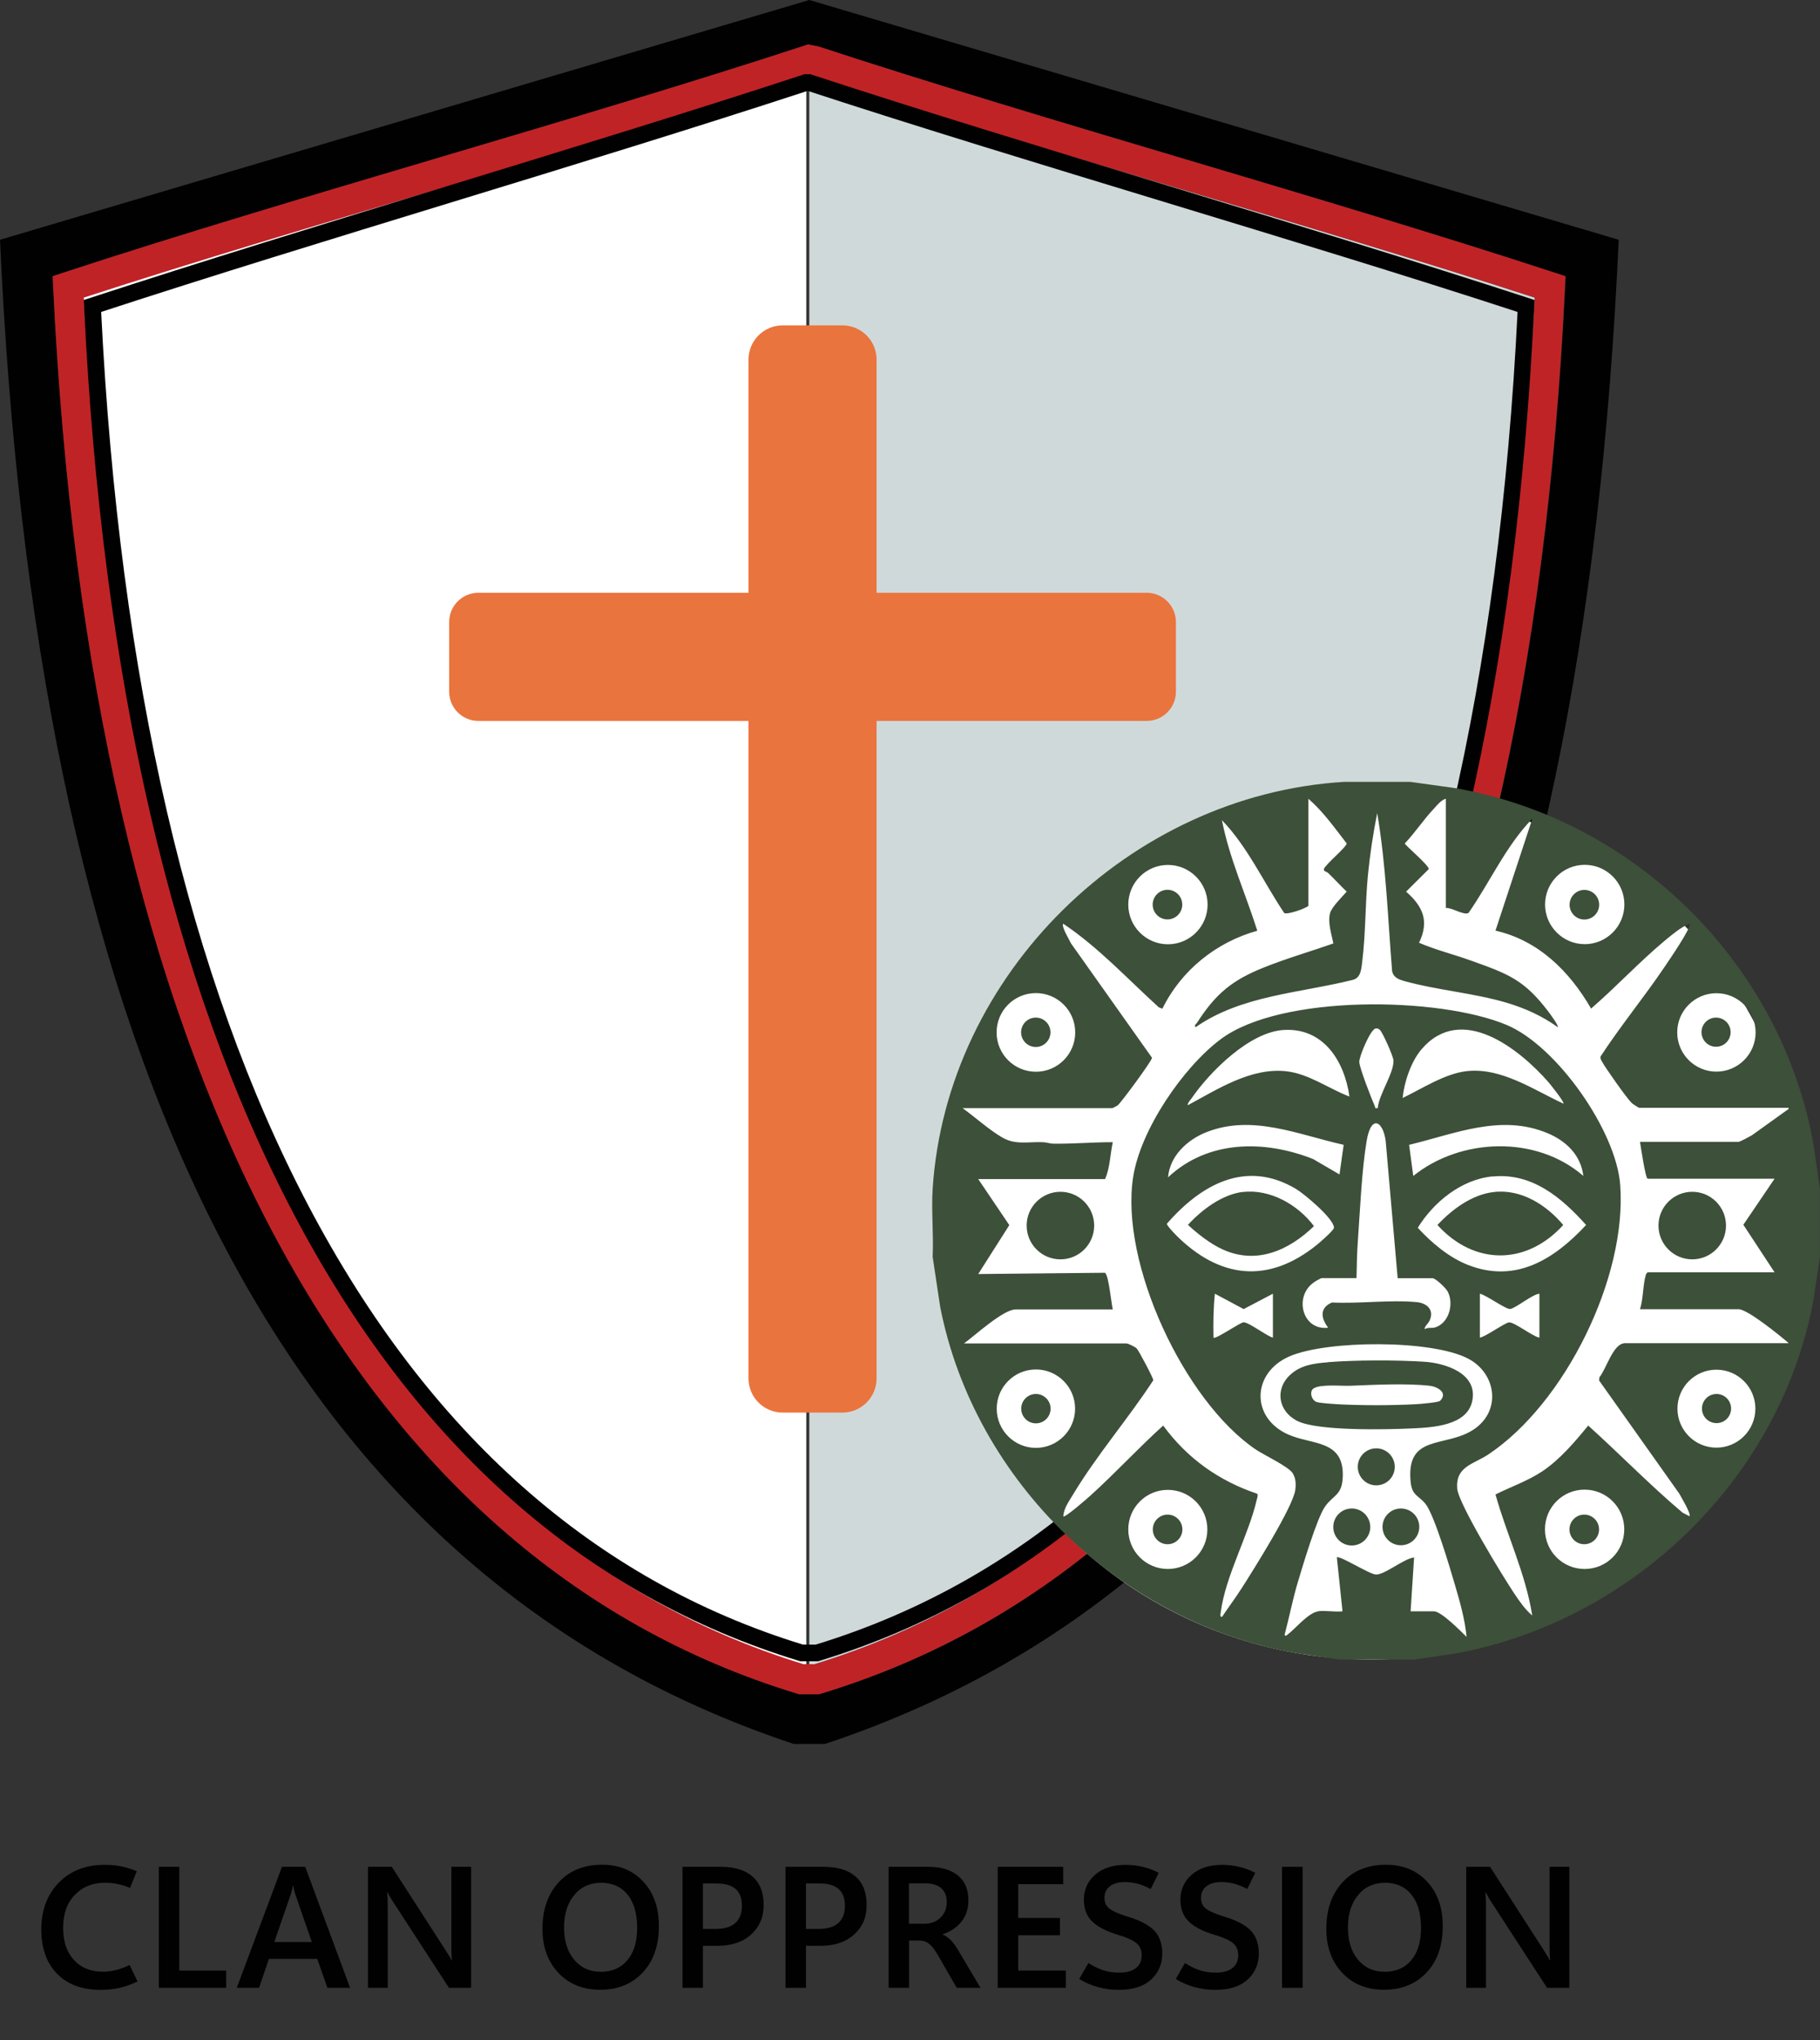 <?xml version="1.0" encoding="UTF-8"?>
<svg id="Layer_1" data-name="Layer 1" xmlns="http://www.w3.org/2000/svg" viewBox="0 0 157.42 176.39">
  <rect x="0" y="0" width="157.42" height="176.39" fill="#333333" stroke="none"/>
  <defs>
    <style>
      .cls-1 {
        fill: #fff;
      }

      .cls-2 {
        fill: none;
      }

      .cls-3 {
        fill: #c02326;
      }

      .cls-4 {
        fill: #d0d9da;
      }

      .cls-5 {
        fill: #3d5039;
      }

      .cls-6 {
        fill: #010101;
      }

      .cls-7 {
        fill: #ea743d;
      }
    </style>
  </defs>
  <path class="cls-4" d="M114.28,104.98c10.6-20.13,16.81-46.79,18.46-79.25-9.68-3.15-20.45-6.36-30.87-9.46-10.74-3.2-21.85-6.51-31.78-9.76-.03,0-.06.02-.09.03v137.34h.48c18.46-5.68,33.2-18.76,43.8-38.9Z"/>
  <path class="cls-1" d="M25.46,104.98C14.86,84.85,8.65,58.19,7,25.73c9.68-3.15,20.45-6.36,30.87-9.46,10.74-3.2,21.85-6.51,31.78-9.76.03,0,.06.02.09.03v137.34h-.48c-18.46-5.68-33.2-18.76-43.8-38.9Z"/>
  <g>
    <path class="cls-2" d="M134.48,23.58c-9.95-3.26-21.1-6.58-31.88-9.79-10.76-3.2-21.89-6.52-31.81-9.77l-.8-.16-.09-.02-.31.1c-9.92,3.25-21.15,6.58-32.01,9.8-10.88,3.23-22.13,6.56-32.09,9.83l-.94.31.05.99c1.59,33.28,7.92,60.64,18.8,81.32,10.97,20.84,26.29,34.37,45.52,40.23l.18.06h1.75l.18-.06c19.24-5.85,34.55-19.39,45.52-40.23,10.88-20.67,17.21-48.03,18.8-81.32l.05-.99-.94-.31Z"/>
    <path class="cls-6" d="M70,0L0,20.73c3.02,66.76,22.11,114.58,68.66,130.05h2.69c46.55-15.47,65.64-63.29,68.66-130.05L70,0ZM116.58,106.19c-10.97,20.84-26.29,34.37-45.52,40.23l-.18.06h-1.75l-.18-.06c-19.24-5.85-34.55-19.39-45.52-40.23C12.53,85.51,6.2,58.16,4.61,24.87l-.05-.99.94-.31c9.95-3.26,21.21-6.6,32.09-9.83,10.86-3.22,22.09-6.55,32.01-9.8l.31-.1.09.02.8.16c9.92,3.25,21.05,6.56,31.81,9.77,10.78,3.21,21.92,6.53,31.88,9.79l.94.31-.05.99c-1.59,33.28-7.92,60.64-18.8,81.32Z"/>
  </g>
  <g>
    <path class="cls-2" d="M70.09,6.51s-.06.02-.09.03c-9.85,3.22-20.95,6.51-31.68,9.69-10.52,3.12-21.39,6.34-31.08,9.5,1.65,32.46,7.86,59.12,18.46,79.25,10.6,20.14,25.34,33.22,43.8,38.9h.98c18.46-5.68,33.2-18.76,43.8-38.9,10.6-20.13,16.81-46.79,18.46-79.25-9.68-3.15-20.45-6.36-30.87-9.46-10.74-3.2-21.85-6.51-31.78-9.76Z"/>
    <path class="cls-3" d="M134.48,23.58c-9.95-3.26-21.1-6.58-31.88-9.79-10.76-3.2-21.89-6.52-31.81-9.77l-.8-.16-.09-.02-.31.1c-9.92,3.25-21.15,6.58-32.01,9.8-10.88,3.23-22.13,6.56-32.09,9.83l-.94.31.05.99c1.59,33.28,7.92,60.64,18.8,81.32,10.97,20.84,26.29,34.37,45.52,40.23l.18.06h1.75l.18-.06c19.24-5.85,34.55-19.39,45.52-40.23,10.88-20.67,17.21-48.03,18.8-81.32l.05-.99-.94-.31ZM114.28,104.98c-10.6,20.14-25.34,33.22-43.8,38.9h-.98c-18.46-5.68-33.2-18.76-43.8-38.9C15.11,84.85,8.9,58.19,7.25,25.73c9.69-3.15,20.55-6.38,31.08-9.5,10.73-3.18,21.82-6.47,31.68-9.69.03,0,.06-.02.09-.03,9.93,3.25,21.04,6.56,31.78,9.76,10.42,3.1,21.19,6.31,30.87,9.46-1.65,32.46-7.86,59.12-18.46,79.25Z"/>
  </g>
  <path class="cls-6" d="M70.76,143.63h-1.54l-.1-.03c-18.47-5.62-33.18-18.63-43.72-38.66C14.91,85.01,8.81,58.62,7.27,26.49l-.03-.55.52-.17c9.62-3.15,20.42-6.46,30.86-9.66,10.44-3.2,21.23-6.5,30.83-9.65l.11-.04h.55s.11.04.11.04c9.61,3.15,20.47,6.45,30.98,9.65,10.52,3.2,21.39,6.51,31.01,9.66l.52.17-.03.55c-1.54,32.12-7.63,58.52-18.13,78.45-10.54,20.03-25.26,33.04-43.72,38.66l-.1.03ZM69.44,142.19h1.11c18.04-5.52,32.43-18.28,42.77-37.92,10.33-19.63,16.37-45.64,17.94-77.3-9.48-3.1-20.14-6.34-30.46-9.48-10.48-3.19-21.31-6.48-30.9-9.62h-.09c-9.59,3.14-20.35,6.44-30.75,9.62-10.25,3.14-20.84,6.38-30.31,9.48,1.57,31.66,7.6,57.67,17.94,77.3,10.34,19.64,24.73,32.4,42.77,37.92Z"/>
  <path class="cls-7" d="M99.18,51.25h-23.36v-20.16c0-1.64-1.33-2.96-2.96-2.96h-5.16c-1.64,0-2.96,1.33-2.96,2.96v20.16h-23.36c-1.4,0-2.53,1.13-2.53,2.53v6.02c0,1.4,1.13,2.53,2.53,2.53h23.36v56.84c0,1.64,1.33,2.96,2.96,2.96h5.16c1.64,0,2.96-1.33,2.96-2.96v-56.84h23.36c1.4,0,2.53-1.13,2.53-2.53v-6.02c0-1.4-1.13-2.53-2.53-2.53Z"/>
  <circle class="cls-1" cx="118.59" cy="105.96" r="37.52"/>
  <g>
    <circle class="cls-5" cx="137.04" cy="78.22" r="1.28"/>
    <circle class="cls-5" cx="100.98" cy="78.21" r="1.28"/>
    <circle class="cls-5" cx="137.03" cy="132.23" r="1.28"/>
    <circle class="cls-5" cx="100.99" cy="132.23" r="1.28"/>
    <circle class="cls-5" cx="89.59" cy="89.25" r="1.27"/>
    <path class="cls-5" d="M121.99,67.6l3.82.53c15.65,2.69,28.35,15.29,31.07,30.95l.53,3.7v5.88l-.53,3.58c-2.77,15.46-15.59,27.88-30.95,30.71l-3.58.53h-6.5l-3.58-.53c-15.2-2.56-27.99-14.81-30.95-29.97l-.65-4.32c.09-1.93-.12-3.97,0-5.88,1.21-18.58,17.04-34.04,35.55-35.18h5.76ZM113.17,69.07v9.25c-.29.25-1.83.78-2.09.62-1.78-2.65-3.17-5.74-5.39-8.03.64,3.28,2.05,6.38,3.06,9.56-3.55.98-6.6,3.44-8.21,6.74l-.31-.12c-2.71-2.46-5.22-5.19-8.27-7.23-.18.24.54,1.41.68,1.71l7,9.88c.02.25-2.72,3.94-2.96,4.11-.08.06-.44.25-.49.25h-12.93c1.09.78,2.27,1.86,3.42,2.53s2.23.36,3.51.41c.33.01.62.13.97.13,1.71.02,3.39-.13,5.09-.13-.23,1.04-.24,2.24-.67,3.19h-10.97l2.69,3.98-2.69,4.23,10.95-.11c.33.11.56,2.68.69,3.17h-8.4c-1.08,0-3.54,2.27-4.47,2.94h14.04c.17,0,.78.3.92.46.16.18,1.45,2.58,1.41,2.73-2.16,3.31-4.9,6.48-6.93,9.86-.35.59-.81,1.19-.85,1.9.13.16,2.13-1.6,2.33-1.78,2.16-1.95,4.15-4.12,6.31-6.07,2.07,2.83,4.81,4.78,8.14,5.9.07.12,0,.34-.04.48-.7,3.08-2.71,6.59-3.12,9.75-.02.13-.1.45.11.41.56-.84,1.17-1.65,1.72-2.51.99-1.55,4.44-7.02,4.62-8.49.06-.51.04-.98-.23-1.42-.35-.57-2.48-1.57-3.21-2.06-6.19-4.21-11.74-16.12-10.59-23.54.63-4.08,4.29-9.46,7.57-11.92,5.2-3.9,18.91-3.69,24.75-1.23,4.33,1.82,9.47,9.16,9.81,13.84.59,7.97-4.76,18.86-11.41,23.29-1.3.86-2.84,1.03-2.69,2.95.1,1.3,3.97,7.63,4.92,9.05.44.66.96,1.42,1.57,1.92-.57-3.61-2.2-6.96-3.18-10.46,1.32-.66,2.77-1.16,4.03-1.99,1.52-1.01,2.85-2.57,3.99-3.97,2.75,2.48,5.33,5.14,8.16,7.53l.6.31c.16-.2-.74-1.7-.9-1.98l-6.92-9.76.03-.28c.6-.69,1.17-2.94,2.22-2.94h14.16c-.72-.62-3.56-2.94-4.35-2.94h-8.52c.29-.87.25-2.17.51-2.98.03-.09.08-.15.16-.21h10.97l-2.7-4.11,2.7-3.98h-10.97c-.2,0-.6-2.78-.67-3.19h8.52c.13,0,.96-.45,1.15-.56l3.32-2.38h-13.05c-.06,0-.58-.34-.67-.43-.4-.38-2.29-3.06-2.56-3.57-.07-.14-.17-.27-.12-.44,1.73-2.65,3.75-5.1,5.52-7.72.28-.42,2.43-3.52,2.18-3.77-.77.32-1.56.99-2.21,1.53-2.16,1.81-4.17,3.97-6.31,5.82-1.86-3.22-4.54-5.89-8.27-6.74l3.19-9.68c-2.28,2.34-3.66,5.48-5.52,8.15-.39.24-1.46-.48-1.96-.43v-9.44c-.39.09-.77.56-1.04.86-.89.94-1.62,2.06-2.51,3,0,.15,1.98,1.79,2.08,2.21l-1.97,1.96c1.46,1.28,2.02,2.55,1.12,4.42,1.41.61,2.99,1,4.46,1.53,3.21,1.15,4.61,1.63,6.73,4.43.13.17.91,1.22.81,1.34-1.36-.98-2.83-1.64-4.44-2.12-2.85-.84-6-1.08-8.8-1.86-.5-.14-.97-.3-1.09-.87-.37-4.56-.52-9.15-1.29-13.66-.35,1.75-.62,3.55-.8,5.33-.24,2.47-.19,5.02-.49,7.47-.08.62-.1,1.45-.83,1.62-4.55,1.14-9.63,1.33-13.57,4.08-.2-.11.04-.28.11-.38,1.62-2.51,3.02-3.67,5.77-4.77,1.97-.79,4.02-1.38,6.02-2.08-.16-.82-.5-1.77-.29-2.61.13-.53,1.06-1.43,1.44-1.87-.54-.52-1.05-1.08-1.59-1.6-.15-.15-.42-.13-.38-.36.17-.43,1.97-1.9,1.97-2.21-1.04-1.34-2.03-2.75-3.31-3.86ZM104.45,78.21c0-1.89-1.54-3.43-3.43-3.43s-3.43,1.54-3.43,3.43,1.54,3.43,3.43,3.43,3.43-1.54,3.43-3.43ZM140.5,78.2c0-1.9-1.54-3.43-3.43-3.43s-3.43,1.54-3.43,3.43,1.54,3.43,3.43,3.43,3.43-1.54,3.43-3.43ZM93,89.26c0-1.88-1.52-3.4-3.4-3.4s-3.4,1.52-3.4,3.4,1.52,3.4,3.4,3.4,3.4-1.52,3.4-3.4ZM151.85,89.26c0-1.87-1.52-3.39-3.39-3.39s-3.39,1.52-3.39,3.39,1.52,3.39,3.39,3.39,3.39-1.52,3.39-3.39ZM119.17,95.79c.1-1.18,1.39-2.99,1.36-4.1-.01-.35-.94-2.43-1.17-2.64-.12-.11-.2-.15-.37-.13-.45.05-1.43,2.42-1.42,2.89.02.53,1.06,3.19,1.34,3.82.07.14-.06.22.26.17ZM116.72,94.81c-.43-3.07-2.25-5.98-5.7-5.76-2.94.18-6.36,3.59-7.95,5.9-.08.12-.42.49-.32.6,2.57-1.38,5.45-3.27,8.51-2.93,1.96.22,3.67,1.51,5.47,2.19ZM135.23,95.42c.11-.12-1.12-1.65-1.28-1.84-2.54-2.9-7.53-6.87-10.98-2.88-.93,1.08-1.52,2.88-1.65,4.23,1.67-.8,3.66-2.11,5.53-2.32,2.99-.34,5.79,1.61,8.38,2.81ZM120.89,110.5l-1-11.45c-.1-2.01-1.27-2.93-1.69-.37s-.56,5.89-.75,8.57c-.08,1.07-.1,2.17-.12,3.25h-3c-.08,0-.53.26-.64.34-1.81,1.18-1.08,4.23,1.19,3.95-.63-.82-.76-1.72.33-2.18,2.34.12,5.03-.25,7.34-.03.9.09,1.52.69,1.1,1.6-.14.3-.41.43-.43.74.28-.18.61-.07.89-.15,1.23-.36,1.67-2.06,1.1-3.12-.15-.29-1.04-1.14-1.31-1.14h-3ZM116.23,98.98c-3.93-.87-7.92-2.68-11.92-1.08-1.64.66-3.13,2.05-3.28,3.89,3.45-3.24,8.33-3.25,12.55-1.58l2.28,1.33.36-2.57ZM136.95,101.67c-.21-1.8-1.49-3.03-3.1-3.7-4.05-1.69-8,.06-11.97,1.01l.36,2.69c4.1-3.3,10.64-3.54,14.71,0ZM101.7,106.77c3.77,3.77,7.98,4.27,12.21.85.26-.21,1.46-1.25,1.47-1.47.02-.77-2.56-2.92-3.27-3.35-4.33-2.59-8.23-.39-11.18,3-.02.14.62.82.78.97ZM129.08,101.71c-2.69.27-5.07,2.21-6.45,4.44,1.19,1.3,2.7,2.57,4.36,3.22,4.14,1.61,7.46-.52,10.2-3.46-2.13-2.38-4.69-4.54-8.11-4.19ZM110.1,111.85l-2.53,1.33-2.49-1.33c-.13,1.26-.15,2.53-.12,3.8.16.18,2.34-1.34,2.61-1.33.5.03,1.94,1.16,2.53,1.33v-3.8ZM133.15,111.85c-.63.06-2.08,1.28-2.53,1.32-.38.04-2.08-1.21-2.62-1.32v3.8c.55-.11,2.16-1.29,2.53-1.32.44-.04,2.04,1.22,2.62,1.32v-3.8ZM113.97,139.31c.63-.1,1.49.08,2.15,0l-.49-4.66c.21-.21,2.8,1.45,3.37,1.48.78.03,2.39-1.36,3.31-1.48l-.3,4.66h2.02c.63,0,2.32,1.72,2.82,2.21-.13-1.45-.56-2.98-.98-4.41s-1.8-6.14-2.58-7.1c-.62-.75-1.16-.69-1.28-1.91-.4-4.16,3.01-2.9,5.44-4.5s1.99-4.84-.45-6.13c-3.15-1.66-12.19-1.61-15.45-.21s-3.4,5.28-.16,6.75c2.09.94,4.9.43,4.75,3.72-.07,1.57-.83,1.53-1.53,2.52s-1.92,5.09-2.34,6.49c-.46,1.52-.75,3.07-1.16,4.6.09.18.21.01.31-.06.67-.52,1.73-1.82,2.57-1.96ZM92.99,121.79c0-1.87-1.52-3.39-3.39-3.39s-3.39,1.52-3.39,3.39,1.52,3.39,3.39,3.39,3.39-1.52,3.39-3.39ZM151.83,121.79c0-1.86-1.51-3.37-3.37-3.37s-3.37,1.51-3.37,3.37,1.51,3.37,3.37,3.37,3.37-1.51,3.37-3.37ZM104.43,132.23c0-1.89-1.53-3.42-3.42-3.42s-3.42,1.53-3.42,3.42,1.53,3.42,3.42,3.42,3.42-1.53,3.42-3.42ZM140.49,132.22c0-1.89-1.53-3.43-3.43-3.43s-3.43,1.53-3.43,3.43,1.53,3.43,3.43,3.43,3.43-1.53,3.43-3.43Z"/>
    <circle class="cls-5" cx="89.6" cy="121.79" r="1.27"/>
    <circle class="cls-5" cx="91.72" cy="105.96" r="2.92"/>
    <circle class="cls-5" cx="148.43" cy="89.24" r="1.26"/>
    <circle class="cls-5" cx="146.37" cy="105.96" r="2.92"/>
    <circle class="cls-5" cx="148.47" cy="121.78" r="1.26"/>
    <g>
      <path class="cls-5" d="M114.86,117.77c2.38-.19,5.92-.19,8.3-.04,1.8.11,4.65.98,4.19,3.35-.42,2.22-3.52,2.34-5.3,2.42-2.17.1-8,.23-9.8-.63-1.68-.81-2.03-2.76-.63-4.03.9-.82,2.05-.97,3.23-1.06ZM124.54,121.13c.74-.71-.19-1.24-.89-1.32-2.05-.23-4.79-.08-6.86,0-.79.03-2.55-.16-3.17.23-.39.24-.2,1.03.28,1.18.25.08,1.31.16,1.66.18,2.1.12,4.89.12,6.99,0,.34-.02,1.85-.15,1.99-.28Z"/>
      <circle class="cls-5" cx="119.04" cy="126.82" r="1.6"/>
      <circle class="cls-5" cx="116.92" cy="132.02" r="1.6"/>
      <circle class="cls-5" cx="121.17" cy="132.01" r="1.59"/>
      <path class="cls-5" d="M107.5,103.06c2.36-.28,4.77,1.1,6.15,2.95-2.15,2.08-4.94,3.35-7.88,2.02-1.08-.49-2.15-1.33-3.02-2.13,1.19-1.3,2.95-2.63,4.75-2.85Z"/>
      <path class="cls-5" d="M129.2,103.06c2.37-.28,4.55,1.11,6.01,2.85-3.18,3.5-7.7,3.51-10.88,0,1.26-1.35,2.98-2.63,4.87-2.85Z"/>
    </g>
  </g>
  <g>
    <path class="cls-6" d="M11.88,171.32c-.53.25-1.05.44-1.55.55-.5.11-1.05.17-1.63.17-1.6,0-2.86-.47-3.77-1.4-.91-.93-1.36-2.22-1.36-3.84s.5-2.99,1.51-4.02c1-1.03,2.32-1.55,3.94-1.55.53,0,1.02.04,1.46.13.44.09.89.23,1.35.42l-.58,1.45c-.37-.16-.72-.27-1.07-.34-.35-.07-.72-.11-1.13-.11-1.05,0-1.91.35-2.58,1.05-.68.7-1.01,1.65-1.01,2.84s.31,2.1.93,2.78,1.46,1.02,2.51,1.02c.35,0,.72-.05,1.11-.14.39-.09.79-.24,1.2-.45l.69,1.44Z"/>
    <path class="cls-6" d="M19.56,171.86h-5.82v-10.46h1.77v8.97h4.05v1.5Z"/>
    <path class="cls-6" d="M20.48,171.86l3.91-10.46h2.01l3.88,10.46h-1.96l-.88-2.5h-4.18l-.85,2.5h-1.94ZM23.73,167.9h3.24l-1.43-4.13c-.03-.11-.06-.21-.09-.32-.03-.11-.05-.24-.08-.41h-.04c-.02.14-.05.27-.08.38-.03.11-.06.22-.09.33l-1.43,4.14Z"/>
    <path class="cls-6" d="M40.76,171.86h-1.93l-4.86-7.48c-.1-.15-.18-.29-.26-.42-.07-.13-.13-.24-.18-.34h-.04c.02.15.03.35.04.61s.01.57.01.95v6.68h-1.71v-10.46h2.06l4.71,7.31c.1.16.19.3.27.43.08.13.14.25.19.35h.03c-.02-.14-.03-.33-.04-.58,0-.25-.01-.55-.01-.91v-6.6h1.71v10.46Z"/>
    <path class="cls-6" d="M51.91,172.03c-1.49,0-2.7-.49-3.61-1.46-.92-.97-1.38-2.25-1.38-3.81,0-1.67.47-3.01,1.4-4.02.93-1.01,2.19-1.52,3.76-1.52,1.47,0,2.65.49,3.56,1.46.9.97,1.35,2.25,1.35,3.84,0,1.68-.46,3.02-1.39,4.01-.93,1-2.16,1.5-3.68,1.5ZM51.93,170.48c.99,0,1.77-.33,2.33-1,.57-.67.85-1.6.85-2.81s-.28-2.19-.83-2.87c-.55-.68-1.32-1.02-2.28-1.02s-1.75.35-2.33,1.06c-.59.71-.88,1.64-.88,2.8s.29,2.1.87,2.79c.58.7,1.34,1.04,2.28,1.04Z"/>
    <path class="cls-6" d="M60.8,168.22v3.64h-1.77v-10.46h3.28c1.22,0,2.14.28,2.78.84s.96,1.38.96,2.46-.36,1.89-1.08,2.55c-.72.65-1.68.98-2.9.98h-1.26ZM60.8,162.85v3.92h1.11c.74,0,1.31-.17,1.69-.51s.57-.84.57-1.49-.18-1.13-.54-1.45-.91-.48-1.63-.48h-1.19Z"/>
    <path class="cls-6" d="M69.71,168.22v3.64h-1.77v-10.46h3.28c1.22,0,2.14.28,2.78.84s.96,1.38.96,2.46-.36,1.89-1.08,2.55c-.72.65-1.68.98-2.9.98h-1.26ZM69.71,162.85v3.92h1.11c.74,0,1.31-.17,1.69-.51s.57-.84.57-1.49-.18-1.13-.54-1.45-.91-.48-1.63-.48h-1.19Z"/>
    <path class="cls-6" d="M84.79,171.86h-2.04l-1.6-2.78c-.28-.49-.54-.82-.77-1.01s-.51-.29-.82-.3h-.93v4.09h-1.77v-10.46h3.41c1.09,0,1.94.24,2.56.73s.93,1.21.93,2.17c0,.72-.2,1.33-.59,1.83-.4.5-.94.87-1.63,1.1v.03c.26.11.5.28.72.51.22.23.42.51.61.83l1.93,3.25ZM78.62,162.83v3.49h1.35c.56,0,1.02-.17,1.38-.53.36-.35.54-.79.54-1.33s-.16-.92-.47-1.2c-.32-.29-.78-.43-1.4-.43h-1.39Z"/>
    <path class="cls-6" d="M92.19,171.86h-5.89v-10.46h5.66v1.5h-3.89v2.92h3.61v1.5h-3.61v3.05h4.12v1.5Z"/>
    <path class="cls-6" d="M93.35,171.09l.79-1.37c.48.3.92.51,1.33.64s.87.19,1.36.19c.6,0,1.07-.13,1.41-.39s.51-.63.51-1.11c0-.44-.14-.78-.43-1.03-.29-.25-.77-.48-1.46-.69-1.07-.31-1.86-.7-2.36-1.17-.5-.47-.75-1.11-.75-1.91,0-.87.32-1.59.97-2.16s1.53-.86,2.65-.86c.49,0,.98.06,1.45.17.48.11.94.28,1.4.52l-.69,1.4c-.39-.21-.77-.36-1.13-.46-.37-.09-.74-.14-1.11-.14-.55,0-.98.12-1.29.36-.31.24-.47.58-.47,1.02,0,.39.14.69.43.92.29.22.78.44,1.49.66,1.09.32,1.88.72,2.36,1.21.48.49.72,1.16.72,2.01,0,.92-.33,1.67-.98,2.26-.65.59-1.59.88-2.8.88-.61,0-1.2-.08-1.78-.24-.58-.16-1.12-.39-1.62-.7Z"/>
    <path class="cls-6" d="M101.7,171.09l.79-1.37c.48.3.92.51,1.33.64s.86.19,1.36.19c.6,0,1.07-.13,1.41-.39s.51-.63.51-1.11c0-.44-.14-.78-.43-1.03-.28-.25-.77-.48-1.46-.69-1.08-.31-1.86-.7-2.36-1.17-.5-.47-.75-1.11-.75-1.91,0-.87.32-1.59.97-2.16s1.53-.86,2.65-.86c.49,0,.97.06,1.45.17.48.11.94.28,1.4.52l-.69,1.4c-.39-.21-.77-.36-1.13-.46-.37-.09-.74-.14-1.11-.14-.55,0-.98.12-1.29.36-.31.24-.47.58-.47,1.02,0,.39.14.69.43.92.29.22.78.44,1.49.66,1.09.32,1.88.72,2.36,1.21.48.49.72,1.16.72,2.01,0,.92-.33,1.67-.98,2.26-.65.59-1.59.88-2.8.88-.61,0-1.2-.08-1.78-.24s-1.12-.39-1.62-.7Z"/>
    <path class="cls-6" d="M112.67,171.86h-1.78v-10.46h1.78v10.46Z"/>
    <path class="cls-6" d="M119.71,172.03c-1.49,0-2.7-.49-3.61-1.46-.92-.97-1.38-2.25-1.38-3.81,0-1.67.47-3.01,1.4-4.02s2.19-1.52,3.76-1.52c1.47,0,2.65.49,3.56,1.46.9.97,1.35,2.25,1.35,3.84,0,1.68-.46,3.02-1.39,4.01s-2.16,1.5-3.68,1.5ZM119.73,170.48c.99,0,1.77-.33,2.33-1,.57-.67.85-1.6.85-2.81s-.28-2.19-.83-2.87c-.55-.68-1.32-1.02-2.28-1.02s-1.75.35-2.33,1.06c-.59.71-.88,1.64-.88,2.8s.29,2.1.87,2.79c.58.7,1.34,1.04,2.28,1.04Z"/>
    <path class="cls-6" d="M135.74,171.86h-1.93l-4.86-7.48c-.1-.15-.18-.29-.25-.42-.07-.13-.13-.24-.18-.34h-.04c.02.15.03.35.04.61s.01.57.01.95v6.68h-1.71v-10.46h2.06l4.71,7.31c.1.16.19.3.27.43.08.13.14.25.19.35h.03c-.02-.14-.03-.33-.04-.58,0-.25-.01-.55-.01-.91v-6.6h1.71v10.46Z"/>
  </g>
</svg>